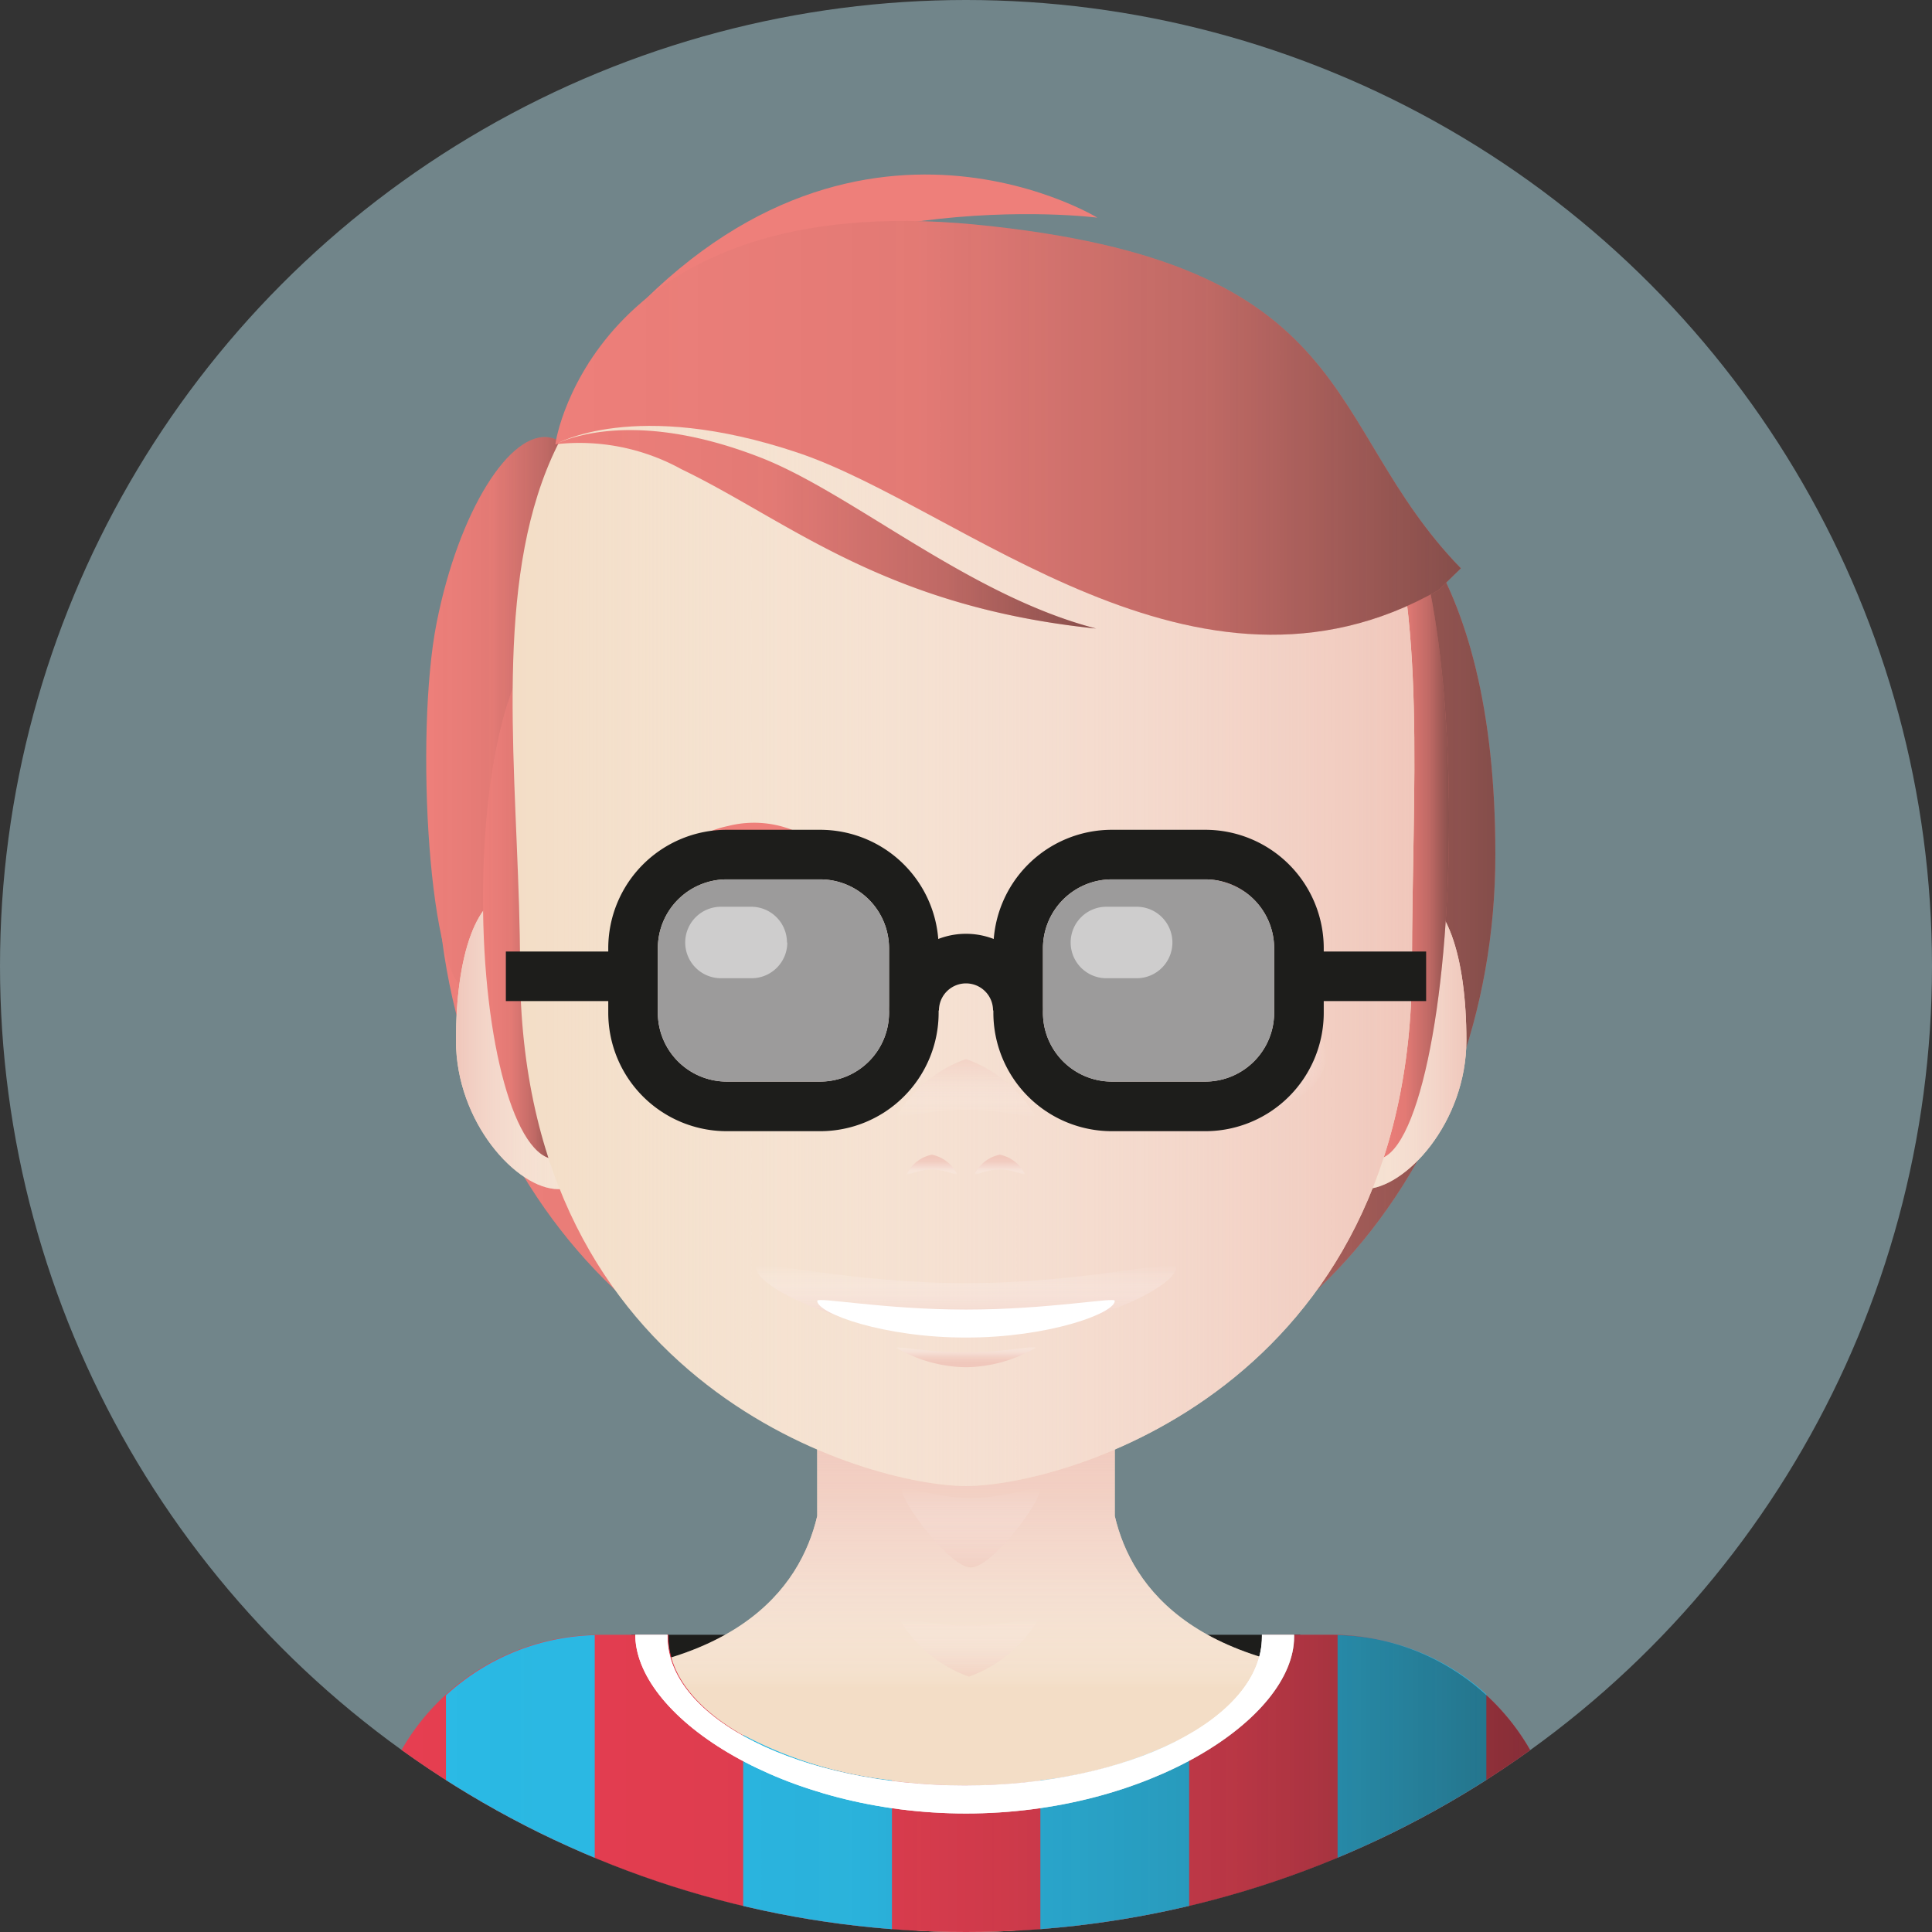 <svg xmlns="http://www.w3.org/2000/svg" xmlns:xlink="http://www.w3.org/1999/xlink" width="60" height="60" viewBox="0 0 60 60"><rect x="0" y="0" width="60" height="60" fill="#333333" stroke="none"/><defs><style>.a{fill:none;}.b{isolation:isolate;}.c{clip-path:url(#a);}.d{fill:url(#b);}.e{fill:#71858a;}.f{fill:#1d1d1b;}.g{fill:#f3ddc6;}.ac,.ae,.af,.ag,.ai,.h,.l,.m,.n,.p,.r,.t,.u,.v,.w,.x,.y,.z{mix-blend-mode:multiply;}.h{fill:url(#c);}.i{fill:#e73e51;}.j{fill:url(#d);}.k{fill:#ee7f7a;}.ab,.ac,.ae,.af,.ag,.ai,.l,.m,.n,.p,.u{opacity:0.5;}.l{fill:url(#e);}.m{fill:url(#f);}.n{fill:url(#h);}.o{fill:url(#i);}.p{fill:url(#j);}.q{fill:url(#k);}.r{fill:url(#l);}.ab,.s{fill:#fff;}.t{fill:url(#m);}.u{fill:url(#n);}.w{fill:url(#o);}.x{fill:url(#p);}.y{fill:url(#q);}.z{fill:url(#r);}.aa{fill:#9c9b9b;}.ac{fill:url(#s);}.ad{mix-blend-mode:color-burn;}.ae{fill:url(#t);}.af{fill:url(#u);}.ag{fill:url(#v);}.ah{fill:#2bbbe7;}.ai{fill:url(#w);}</style><clipPath id="a"><circle class="a" cx="30" cy="30" r="30"/></clipPath><linearGradient id="b" x1="40.92" y1="32.31" x2="45.53" y2="32.31" gradientUnits="userSpaceOnUse"><stop offset="0" stop-color="#fff" stop-opacity="0"/><stop offset="1" stop-color="#f0c7bb"/></linearGradient><linearGradient id="c" x1="30" y1="60" x2="30" y2="41.54" gradientUnits="userSpaceOnUse"><stop offset="0.41" stop-color="#fff" stop-opacity="0"/><stop offset="0.43" stop-color="#fdf8f7" stop-opacity="0.12"/><stop offset="0.49" stop-color="#faede9" stop-opacity="0.32"/><stop offset="0.55" stop-color="#f7e3dd" stop-opacity="0.5"/><stop offset="0.61" stop-color="#f5dad2" stop-opacity="0.66"/><stop offset="0.68" stop-color="#f3d3ca" stop-opacity="0.78"/><stop offset="0.74" stop-color="#f2cec3" stop-opacity="0.88"/><stop offset="0.82" stop-color="#f1cabf" stop-opacity="0.95"/><stop offset="0.9" stop-color="#f0c8bc" stop-opacity="0.99"/><stop offset="1" stop-color="#f0c7bb"/></linearGradient><linearGradient id="d" x1="40.92" y1="32.31" x2="45.53" y2="32.31" gradientUnits="userSpaceOnUse"><stop offset="0" stop-color="#f0c7bb"/><stop offset="0.18" stop-color="#f0c8bc" stop-opacity="0.99"/><stop offset="0.31" stop-color="#f1cabf" stop-opacity="0.95"/><stop offset="0.43" stop-color="#f2cec3" stop-opacity="0.88"/><stop offset="0.54" stop-color="#f3d3ca" stop-opacity="0.78"/><stop offset="0.65" stop-color="#f5dad2" stop-opacity="0.66"/><stop offset="0.76" stop-color="#f7e3dd" stop-opacity="0.5"/><stop offset="0.86" stop-color="#faede9" stop-opacity="0.32"/><stop offset="0.95" stop-color="#fdf8f7" stop-opacity="0.12"/><stop offset="1" stop-color="#fff" stop-opacity="0"/></linearGradient><linearGradient id="e" x1="13.56" y1="28.47" x2="46.44" y2="28.47" gradientUnits="userSpaceOnUse"><stop offset="0" stop-color="#1d1d1b" stop-opacity="0"/><stop offset="0.4" stop-color="#1d1d1b" stop-opacity="0.11"/><stop offset="0.72" stop-color="#1d1d1b" stop-opacity="0.45"/><stop offset="1" stop-color="#1d1d1b"/></linearGradient><linearGradient id="f" x1="13.23" y1="22.2" x2="18.42" y2="22.2" xlink:href="#e"/><linearGradient id="h" x1="42.73" y1="25.44" x2="45.04" y2="25.44" xlink:href="#e"/><linearGradient id="i" x1="14.17" y1="32.31" x2="18.78" y2="32.31" gradientUnits="userSpaceOnUse"><stop offset="0" stop-color="#f0c7bb"/><stop offset="1" stop-color="#fff" stop-opacity="0"/></linearGradient><linearGradient id="j" x1="14.96" y1="27.9" x2="17.26" y2="27.9" xlink:href="#e"/><linearGradient id="k" x1="15.93" y1="27.17" x2="43.92" y2="27.17" xlink:href="#b"/><linearGradient id="l" x1="29.98" y1="41.53" x2="29.98" y2="39.29" gradientUnits="userSpaceOnUse"><stop offset="0" stop-color="#f0c7bb"/><stop offset="0.18" stop-color="#f2d0c6" stop-opacity="0.84"/><stop offset="0.58" stop-color="#f8e6e1" stop-opacity="0.45"/><stop offset="1" stop-color="#fff" stop-opacity="0"/></linearGradient><linearGradient id="m" x1="30.02" y1="42.43" x2="30.02" y2="41.81" xlink:href="#d"/><linearGradient id="n" x1="-205.95" y1="-129.68" x2="-205.95" y2="-131.49" gradientTransform="translate(-175.94 -96.8) rotate(180)" gradientUnits="userSpaceOnUse"><stop offset="0" stop-color="#f0c7bb"/><stop offset="0.11" stop-color="#f1cbc0" stop-opacity="0.93"/><stop offset="0.32" stop-color="#f4d6cd" stop-opacity="0.73"/><stop offset="0.63" stop-color="#f9e8e3" stop-opacity="0.42"/><stop offset="1" stop-color="#fff" stop-opacity="0"/></linearGradient><linearGradient id="o" x1="-204.88" y1="-118.81" x2="-204.88" y2="-119.43" gradientTransform="translate(-175.94 -82.95) rotate(180)" xlink:href="#d"/><linearGradient id="p" x1="-207" y1="-118.81" x2="-207" y2="-119.43" gradientTransform="translate(-175.94 -82.95) rotate(180)" xlink:href="#d"/><radialGradient id="q" cx="-63.27" cy="31.31" r="1.12" gradientTransform="translate(306.86 -31.41) scale(4.47 2.05)" xlink:href="#l"/><radialGradient id="r" cx="-60.52" cy="31.31" r="1.12" gradientTransform="translate(306.86 -31.41) scale(4.47 2.05)" xlink:href="#l"/><linearGradient id="s" x1="17.25" y1="13.29" x2="45.37" y2="13.29" xlink:href="#e"/><linearGradient id="t" x1="17.22" y1="16.44" x2="34.04" y2="16.44" xlink:href="#e"/><linearGradient id="u" x1="-50.86" y1="-7.64" x2="-50.86" y2="-10.13" gradientTransform="translate(81 56.33)" xlink:href="#n"/><linearGradient id="v" x1="-50.92" y1="-4.26" x2="-50.92" y2="-6.07" gradientTransform="translate(81 56.33)" xlink:href="#n"/><linearGradient id="w" x1="11.54" y1="57.69" x2="48.46" y2="57.69" xlink:href="#e"/></defs><title>avatar9</title><g class="b"><g class="c"><path class="d" d="M40.92,32.31c0,2.55.16,4.62,1.44,4.62s3.18-2.07,3.18-4.62-0.6-4.62-1.87-4.62S40.92,29.76,40.92,32.31Z"/><circle class="e" cx="30" cy="30" r="30"/><polygon class="f" points="40.38 50.77 35.48 50.77 24.52 50.77 19.61 50.77 16.15 60 24.52 60 35.48 60 43.85 60 40.38 50.77"/><path class="g" d="M34.62,47.08V41.54H25.38v5.54c-0.53,2.26-2.55,5-9.23,5,0,0,4.62,7.95,13.85,7.95s13.85-7.95,13.85-7.95C37.17,52.05,35.15,49.34,34.62,47.08Z"/><path class="h" d="M34.62,47.08V41.54H25.38v5.54c-0.53,2.26-2.55,5-9.23,5,0,0,4.62,7.95,13.85,7.95s13.85-7.95,13.85-7.95C37.17,52.05,35.15,49.34,34.62,47.08Z"/><path class="i" d="M41.35,50.77H39.22s0,0,0,.06c0,2.55-4.13,4.62-9.23,4.62s-9.23-2.07-9.23-4.62c0,0,0,0,0-.06H18.65a7.11,7.11,0,0,0-7.12,7.12v6.73H48.46V57.88A7.11,7.11,0,0,0,41.35,50.77Z"/><path class="j" d="M40.92,32.31c0,2.55.16,4.62,1.44,4.62s3.18-2.07,3.18-4.62-0.6-4.62-1.87-4.62S40.92,29.76,40.92,32.31Z"/><path class="k" d="M46.44,26.54c0,9.84-6.88,17.82-16.44,17.82s-16.44-8-16.44-17.82c0-18,8-13.46,16.44-13.46C32.58,13.08,46.44,8.55,46.44,26.54Z"/><path class="l" d="M46.44,26.54c0,9.84-6.88,17.82-16.44,17.82s-16.44-8-16.44-17.82c0-18,8-13.46,16.44-13.46C32.58,13.08,46.44,8.55,46.44,26.54Z"/><path class="k" d="M18.09,20.27c-0.7,3.43-2.29,10.81-3.53,10.55s-1.69-8-1-11.48,2.29-6,3.53-5.75S18.79,16.83,18.09,20.27Z"/><path class="m" d="M18.09,20.27c-0.7,3.43-2.29,10.81-3.53,10.55s-1.69-8-1-11.48,2.29-6,3.53-5.75S18.79,16.83,18.09,20.27Z"/><path class="g" d="M18.78,32.31c0,2.55-.16,4.62-1.44,4.62s-3.18-2.07-3.18-4.62,0.6-4.62,1.87-4.62S18.78,29.76,18.78,32.31Z"/><path class="g" d="M40.92,32.31c0,2.55.16,4.62,1.44,4.62s3.18-2.07,3.18-4.62-0.6-4.62-1.87-4.62S40.92,29.76,40.92,32.31Z"/><path class="d" d="M40.92,32.31c0,2.55.16,4.62,1.44,4.62s3.18-2.07,3.18-4.62-0.6-4.62-1.87-4.62S40.92,29.76,40.92,32.31Z"/><path class="k" d="M42.73,36C44,36,45,31.28,45,25.45s-1-10.56-2.31-10.56"/><path class="n" d="M42.73,36C44,36,45,31.28,45,25.45s-1-10.56-2.31-10.56"/><path class="o" d="M18.78,32.31c0,2.55-.16,4.62-1.44,4.62s-3.18-2.07-3.18-4.62,0.6-4.62,1.87-4.62S18.78,29.76,18.78,32.31Z"/><path class="k" d="M17.26,36C16,36,15,32.38,15,27.9s1-8.1,2.31-8.1"/><path class="p" d="M17.26,36C16,36,15,32.38,15,27.9s1-8.1,2.31-8.1"/><path class="g" d="M43.85,30C43.85,43.14,33,46.15,30,46.15S16.15,43.14,16.15,30C16.15,20.06,13,8.18,30,8.18,45.79,8.18,43.85,19,43.85,30Z"/><path class="q" d="M43.85,30C43.85,43.14,33,46.15,30,46.15S16.15,43.14,16.15,30C16.15,20.06,13,8.18,30,8.18,45.79,8.18,43.85,19,43.85,30Z"/><path class="r" d="M30,39.85h0c-3.61,0-6.53-.76-6.53-0.51,0,0.75,3.41,2.19,6.53,2.19h0c3.12,0,6.53-1.45,6.53-2.19C36.54,39.09,33.61,39.85,30,39.85Z"/><path class="s" d="M30,40.67h0c-2.55,0-4.62-.4-4.62-0.27,0,0.39,2.07,1.14,4.62,1.14h0c2.55,0,4.62-.75,4.62-1.14C34.65,40.27,32.58,40.67,30,40.67Z"/><path class="t" d="M30,42h0c-1.19,0-2.16-.21-2.16-0.14a4.39,4.39,0,0,0,2.16.6h0a4.39,4.39,0,0,0,2.16-.6C32.18,41.76,31.21,42,30,42Z"/><path class="u" d="M30,34.46h0c1.19,0,2.16.32,2.16,0.21A4.1,4.1,0,0,0,30,32.89v0a4.1,4.1,0,0,0-2.16,1.79C27.85,34.78,28.82,34.46,30,34.46Z"/><g class="v"><path class="w" d="M28.94,36.32h0c0.43,0,.78.21,0.78,0.14a1.12,1.12,0,0,0-.78-0.6h0a1.12,1.12,0,0,0-.78.6C28.16,36.53,28.51,36.32,28.94,36.32Z"/><path class="x" d="M31.05,36.32h0c0.43,0,.78.21,0.78,0.14a1.12,1.12,0,0,0-.78-0.6h0a1.12,1.12,0,0,0-.78.6C30.27,36.53,30.62,36.32,31.05,36.32Z"/></g><ellipse class="y" cx="23.85" cy="32.82" rx="5.03" ry="2.31"/><ellipse class="z" cx="36.15" cy="32.82" rx="5.03" ry="2.31"/><circle class="f" cx="23.91" cy="30.27" r="0.94"/><circle class="f" cx="35.79" cy="30.27" r="0.94"/><path class="k" d="M22.64,26.26a7.22,7.22,0,0,1,2.65-.12,3.27,3.27,0,0,0-2.67-.49,3.31,3.31,0,0,0-2.11,1.44A7.44,7.44,0,0,1,22.64,26.26Z"/><path class="k" d="M37.06,27.1A7.23,7.23,0,0,0,34.41,27a3.48,3.48,0,0,1,4.79,1A7.43,7.43,0,0,0,37.06,27.1Z"/><path class="f" d="M25.47,35.13h-2.9a3.68,3.68,0,0,1-3.68-3.68v-2a3.68,3.68,0,0,1,3.68-3.68h2.9a3.68,3.68,0,0,1,3.68,3.68v2A3.68,3.68,0,0,1,25.47,35.13Zm-2.9-7.82a2.14,2.14,0,0,0-2.14,2.14v2a2.14,2.14,0,0,0,2.14,2.14h2.9a2.14,2.14,0,0,0,2.14-2.14v-2a2.14,2.14,0,0,0-2.14-2.14h-2.9Z"/><path class="f" d="M37.43,35.13h-2.9a3.68,3.68,0,0,1-3.68-3.68v-2a3.68,3.68,0,0,1,3.68-3.68h2.9a3.68,3.68,0,0,1,3.68,3.68v2A3.68,3.68,0,0,1,37.43,35.13Zm-2.9-7.82a2.14,2.14,0,0,0-2.14,2.14v2a2.14,2.14,0,0,0,2.14,2.14h2.9a2.14,2.14,0,0,0,2.14-2.14v-2a2.14,2.14,0,0,0-2.14-2.14h-2.9Z"/><path class="f" d="M32.38,31.38H30.84a0.84,0.84,0,1,0-1.68,0H27.62A2.38,2.38,0,1,1,32.38,31.38Z"/><g class="v"><path class="aa" d="M22.57,27.31a2.14,2.14,0,0,0-2.14,2.14v2a2.14,2.14,0,0,0,2.14,2.14h2.9a2.14,2.14,0,0,0,2.14-2.14v-2a2.14,2.14,0,0,0-2.14-2.14h-2.9Z"/></g><g class="v"><path class="aa" d="M34.53,27.31a2.14,2.14,0,0,0-2.14,2.14v2a2.14,2.14,0,0,0,2.14,2.14h2.9a2.14,2.14,0,0,0,2.14-2.14v-2a2.14,2.14,0,0,0-2.14-2.14h-2.9Z"/></g><path class="ab" d="M24.45,29.27a1.11,1.11,0,0,1-1.11,1.11H22.39a1.11,1.11,0,0,1-1.11-1.11h0a1.11,1.11,0,0,1,1.11-1.11h0.94a1.11,1.11,0,0,1,1.11,1.11h0Z"/><path class="ab" d="M36.41,29.27a1.11,1.11,0,0,1-1.11,1.11H34.36a1.11,1.11,0,0,1-1.11-1.11h0a1.11,1.11,0,0,1,1.11-1.11H35.3a1.11,1.11,0,0,1,1.11,1.11h0Z"/><path class="k" d="M18.26,11.3c6.42-5.77,15.82-4.54,15.82-4.54s-8.3-5.08-15.82,4.54"/><path class="k" d="M44.67,18.33c-7.53,4.27-14.8-2.56-19.89-4.27s-7.53-.26-7.53-0.26c0-.22,1.37-7.94,13-6.83C42.36,8.14,41,13.16,45.37,17.65"/><path class="ac" d="M44.67,18.33c-7.53,4.27-14.8-2.56-19.89-4.27s-7.53-.26-7.53-0.26c0-.22,1.37-7.94,13-6.83C42.36,8.14,41,13.16,45.37,17.65"/><path class="k" d="M23.57,14.19c-3.58-1.38-5.67-.7-6.34-0.39a6.56,6.56,0,0,1,3.93.77c3.32,1.6,6.28,4.27,12.88,4.95C30.06,18.49,26.42,15.28,23.57,14.19Z"/><g class="ad"><path class="ae" d="M23.57,14.19c-3.58-1.38-5.67-.7-6.34-0.39a6.56,6.56,0,0,1,3.93.77c3.32,1.6,6.28,4.27,12.88,4.95C30.06,18.49,26.42,15.28,23.57,14.19Z"/></g><rect class="f" x="15.71" y="29.55" width="3.91" height="1.54"/><rect class="f" x="40.38" y="29.55" width="3.91" height="1.54"/><path class="af" d="M30.15,46.52h0c-1.19,0-2.16-.44-2.16-0.3,0,0.43,1.51,2.46,2.16,2.46v0c0.65,0,2.16-2,2.16-2.46C32.31,46.08,31.34,46.52,30.15,46.52Z"/><path class="ag" d="M30.09,50.49h0c-1.19,0-2.16-.32-2.16-0.21a4.1,4.1,0,0,0,2.16,1.79v0a4.1,4.1,0,0,0,2.16-1.79C32.24,50.17,31.28,50.49,30.09,50.49Z"/><path class="ah" d="M13.85,52.65v12h4.62V50.78A7.08,7.08,0,0,0,13.85,52.65Z"/><path class="ah" d="M23.08,53.88V64.62h4.62V55.29A12.81,12.81,0,0,1,23.08,53.88Z"/><path class="ah" d="M32.31,55.29v9.32h4.62V53.88A12.81,12.81,0,0,1,32.31,55.29Z"/><path class="ah" d="M41.54,50.78V64.62h4.62v-12A7.08,7.08,0,0,0,41.54,50.78Z"/><path class="s" d="M30,56.32c5.63,0,10.19-2.94,10.19-5.49,0,0,0,0,0-.06h-1s0,0,0,.06c0,2.55-4.13,4.62-9.23,4.62s-9.23-2.07-9.23-4.62c0,0,0,0,0-.06h-1s0,0,0,.06C19.81,53.38,24.37,56.32,30,56.32Z"/><path class="ai" d="M41.35,50.77H39.22s0,0,0,.06c0,2.55-4.13,4.62-9.23,4.62s-9.23-2.07-9.23-4.62c0,0,0,0,0-.06H18.65a7.11,7.11,0,0,0-7.12,7.12v6.73H48.46V57.88A7.11,7.11,0,0,0,41.35,50.77Z"/><path class="s" d="M30,56.32c5.63,0,10.19-2.94,10.19-5.49,0,0,0,0,0-.06h-1s0,0,0,.06c0,2.55-4.13,4.62-9.23,4.62s-9.23-2.07-9.23-4.62c0,0,0,0,0-.06h-1s0,0,0,.06C19.81,53.38,24.37,56.32,30,56.32Z"/></g></g></svg>